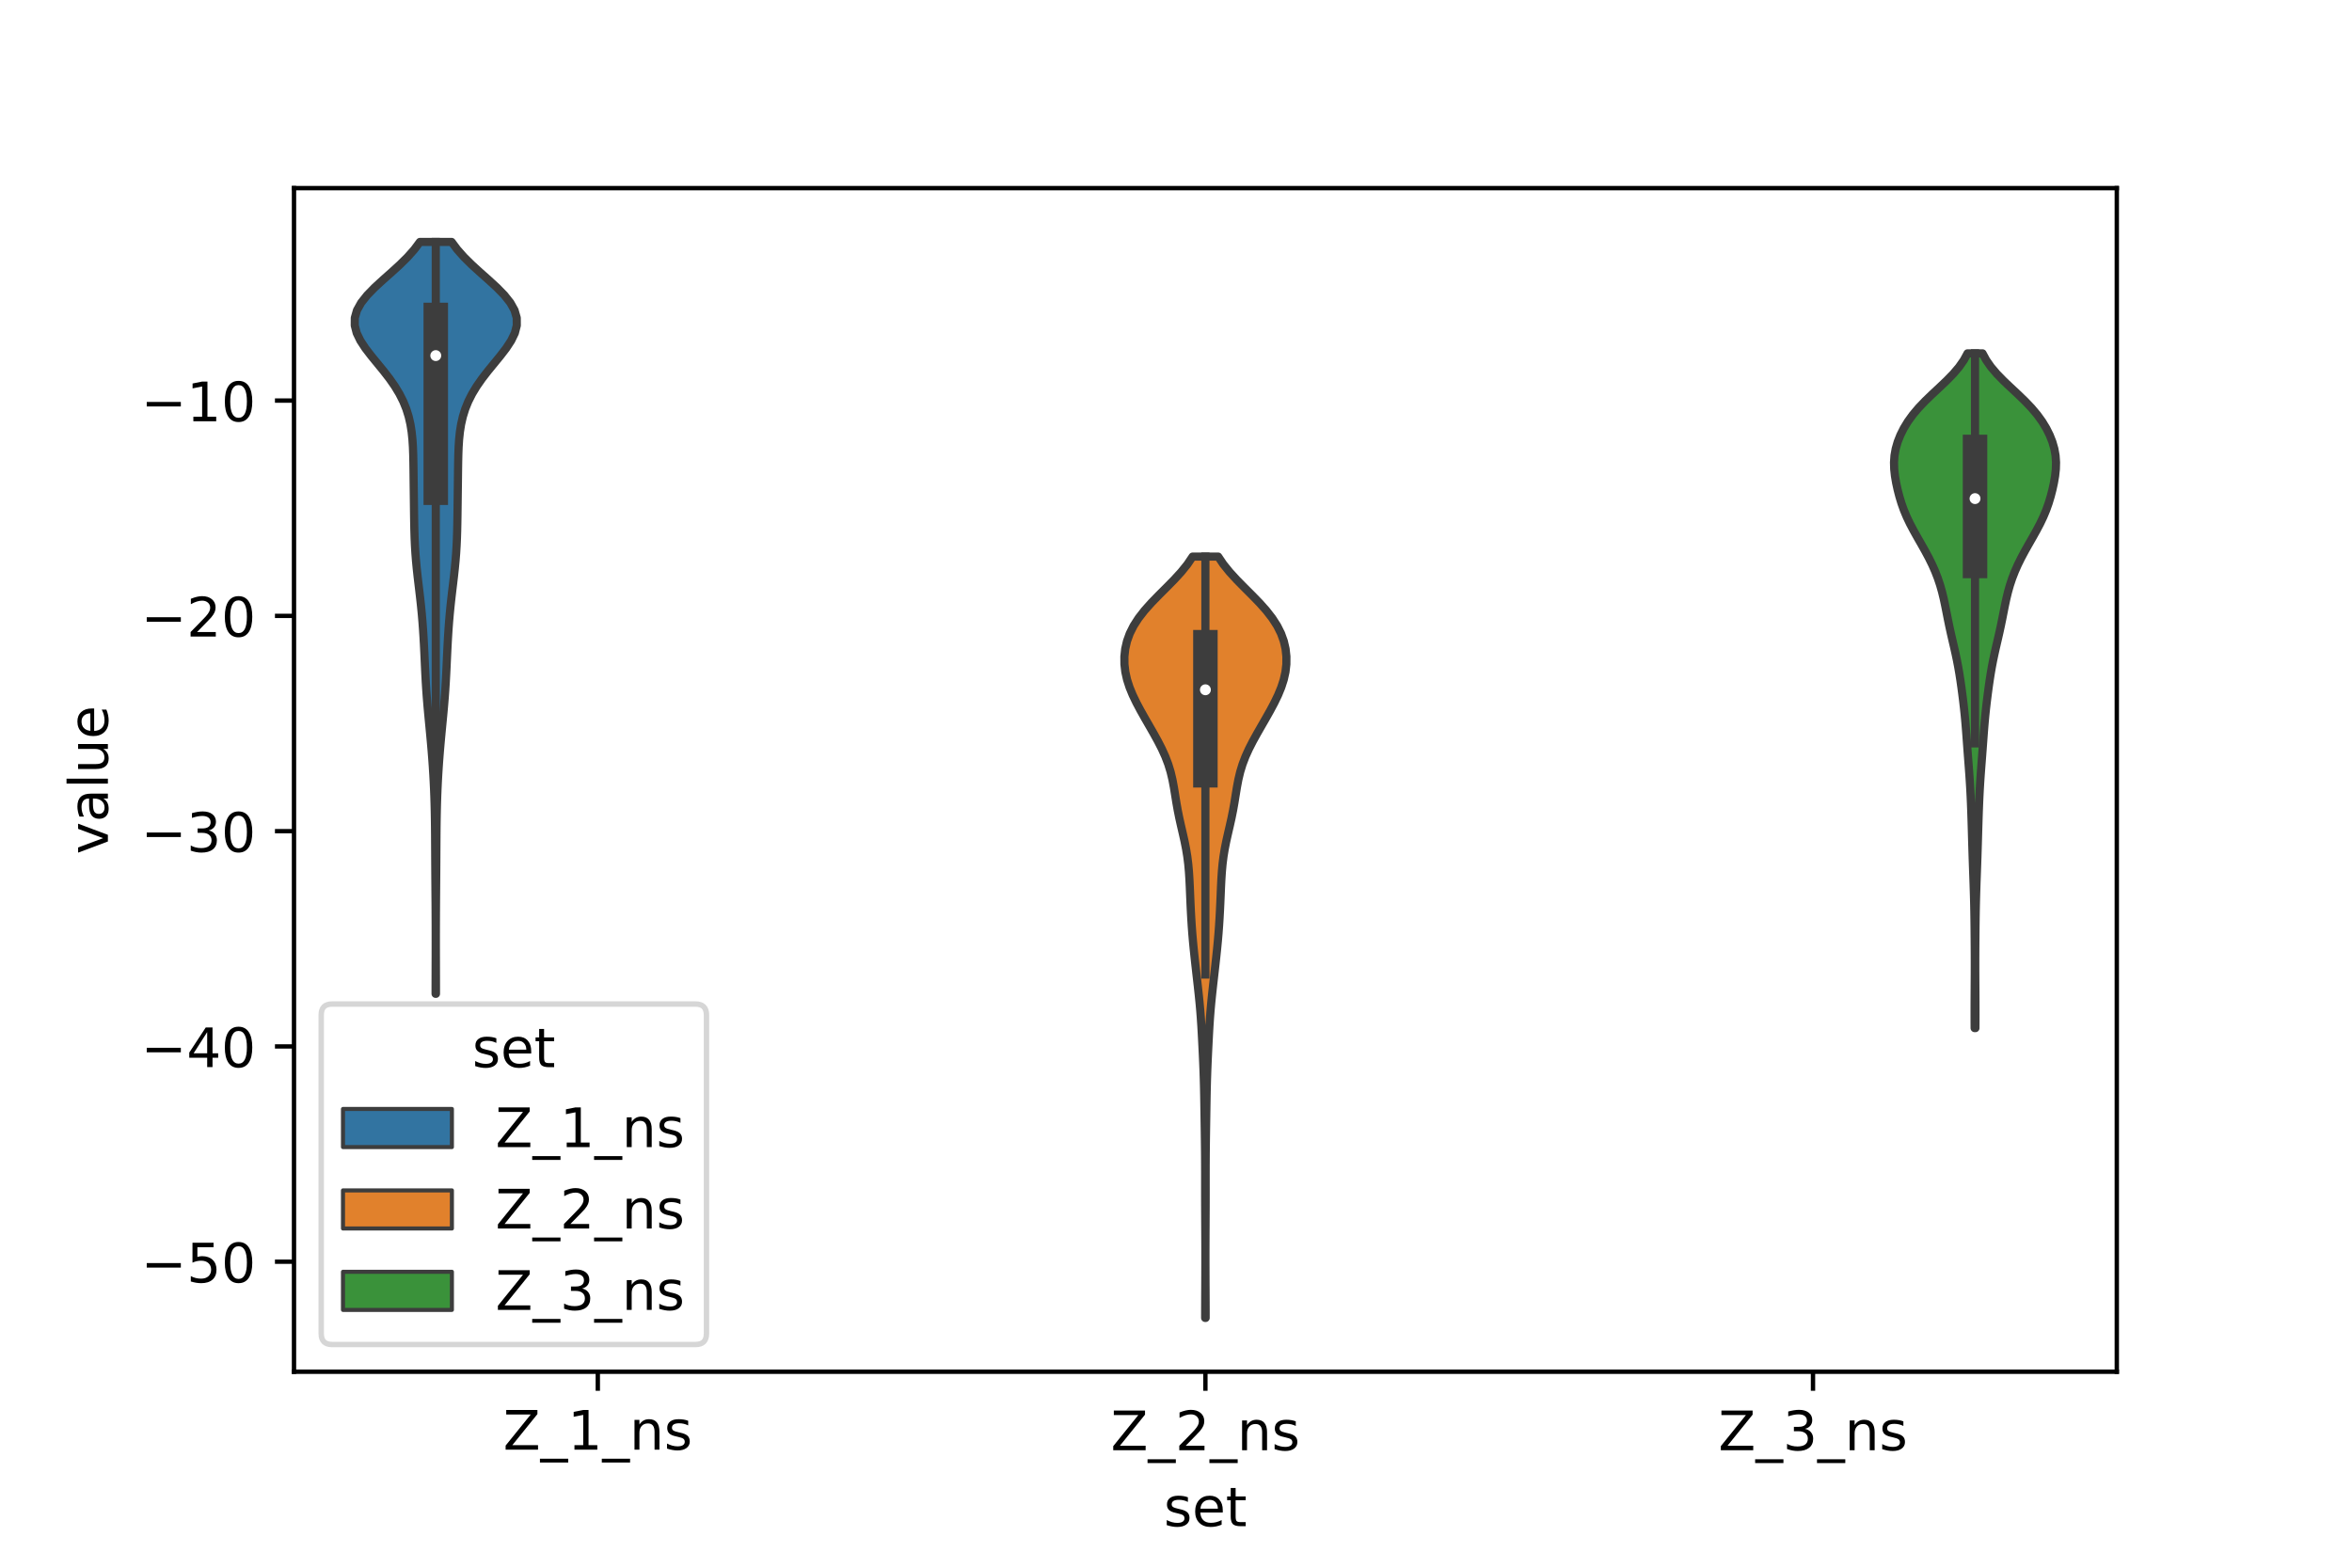 <?xml version="1.0" encoding="utf-8" standalone="no"?>
<!DOCTYPE svg PUBLIC "-//W3C//DTD SVG 1.1//EN"
  "http://www.w3.org/Graphics/SVG/1.1/DTD/svg11.dtd">
<!-- Created with matplotlib (https://matplotlib.org/) -->
<svg height="288pt" version="1.1" viewBox="0 0 432 288" width="432pt" xmlns="http://www.w3.org/2000/svg" xmlns:xlink="http://www.w3.org/1999/xlink">
 <defs>
  <style type="text/css">*{stroke-linecap:butt;stroke-linejoin:round;}</style>
 </defs>
 <g id="figure_1">
  <g id="patch_1">
   <path d="M 0 288 
L 432 288 
L 432 0 
L 0 0 
z
" style="fill:#ffffff;"/>
  </g>
  <g id="axes_1">
   <g id="patch_2">
    <path d="M 54 252 
L 388.8 252 
L 388.8 34.56 
L 54 34.56 
z
" style="fill:#ffffff;"/>
   </g>
   <g id="PolyCollection_1">
    <defs>
     <path d="M 80.074 -105.427 
L 80.006 -105.427 
L 80.006 -106.822 
L 80.009 -108.217 
L 80.013 -109.613 
L 80.017 -111.008 
L 80.021 -112.403 
L 80.024 -113.798 
L 80.025 -115.194 
L 80.024 -116.589 
L 80.021 -117.984 
L 80.016 -119.379 
L 80.009 -120.775 
L 80 -122.17 
L 79.989 -123.565 
L 79.978 -124.96 
L 79.966 -126.356 
L 79.956 -127.751 
L 79.946 -129.146 
L 79.938 -130.541 
L 79.93 -131.937 
L 79.922 -133.332 
L 79.913 -134.727 
L 79.9 -136.122 
L 79.881 -137.518 
L 79.855 -138.913 
L 79.821 -140.308 
L 79.776 -141.703 
L 79.721 -143.099 
L 79.655 -144.494 
L 79.577 -145.889 
L 79.489 -147.284 
L 79.39 -148.68 
L 79.28 -150.075 
L 79.16 -151.47 
L 79.033 -152.865 
L 78.901 -154.261 
L 78.767 -155.656 
L 78.635 -157.051 
L 78.51 -158.446 
L 78.396 -159.842 
L 78.295 -161.237 
L 78.207 -162.632 
L 78.131 -164.027 
L 78.063 -165.423 
L 78 -166.818 
L 77.935 -168.213 
L 77.866 -169.608 
L 77.787 -171.004 
L 77.698 -172.399 
L 77.594 -173.794 
L 77.475 -175.189 
L 77.339 -176.585 
L 77.188 -177.98 
L 77.026 -179.375 
L 76.86 -180.77 
L 76.696 -182.166 
L 76.544 -183.561 
L 76.41 -184.956 
L 76.3 -186.351 
L 76.214 -187.746 
L 76.151 -189.142 
L 76.108 -190.537 
L 76.078 -191.932 
L 76.055 -193.327 
L 76.037 -194.723 
L 76.019 -196.118 
L 76.001 -197.513 
L 75.982 -198.908 
L 75.965 -200.304 
L 75.948 -201.699 
L 75.927 -203.094 
L 75.896 -204.489 
L 75.844 -205.885 
L 75.753 -207.28 
L 75.607 -208.675 
L 75.384 -210.07 
L 75.065 -211.466 
L 74.632 -212.861 
L 74.068 -214.256 
L 73.364 -215.651 
L 72.519 -217.047 
L 71.545 -218.442 
L 70.466 -219.837 
L 69.325 -221.232 
L 68.182 -222.628 
L 67.111 -224.023 
L 66.195 -225.418 
L 65.52 -226.813 
L 65.16 -228.209 
L 65.169 -229.604 
L 65.569 -230.999 
L 66.348 -232.394 
L 67.458 -233.79 
L 68.82 -235.185 
L 70.339 -236.58 
L 71.911 -237.975 
L 73.441 -239.371 
L 74.852 -240.766 
L 76.092 -242.161 
L 77.131 -243.556 
L 82.949 -243.556 
L 82.949 -243.556 
L 83.988 -242.161 
L 85.228 -240.766 
L 86.639 -239.371 
L 88.169 -237.975 
L 89.741 -236.58 
L 91.26 -235.185 
L 92.622 -233.79 
L 93.732 -232.394 
L 94.511 -230.999 
L 94.911 -229.604 
L 94.92 -228.209 
L 94.56 -226.813 
L 93.885 -225.418 
L 92.969 -224.023 
L 91.898 -222.628 
L 90.755 -221.232 
L 89.614 -219.837 
L 88.535 -218.442 
L 87.561 -217.047 
L 86.716 -215.651 
L 86.012 -214.256 
L 85.448 -212.861 
L 85.015 -211.466 
L 84.696 -210.07 
L 84.473 -208.675 
L 84.327 -207.28 
L 84.236 -205.885 
L 84.184 -204.489 
L 84.153 -203.094 
L 84.132 -201.699 
L 84.115 -200.304 
L 84.098 -198.908 
L 84.079 -197.513 
L 84.061 -196.118 
L 84.043 -194.723 
L 84.025 -193.327 
L 84.002 -191.932 
L 83.972 -190.537 
L 83.929 -189.142 
L 83.866 -187.746 
L 83.78 -186.351 
L 83.67 -184.956 
L 83.536 -183.561 
L 83.384 -182.166 
L 83.22 -180.77 
L 83.053 -179.375 
L 82.892 -177.98 
L 82.741 -176.585 
L 82.605 -175.189 
L 82.486 -173.794 
L 82.382 -172.399 
L 82.293 -171.004 
L 82.214 -169.608 
L 82.145 -168.213 
L 82.08 -166.818 
L 82.017 -165.423 
L 81.949 -164.027 
L 81.873 -162.632 
L 81.785 -161.237 
L 81.684 -159.842 
L 81.57 -158.446 
L 81.445 -157.051 
L 81.313 -155.656 
L 81.179 -154.261 
L 81.047 -152.865 
L 80.92 -151.47 
L 80.8 -150.075 
L 80.69 -148.68 
L 80.591 -147.284 
L 80.503 -145.889 
L 80.425 -144.494 
L 80.359 -143.099 
L 80.304 -141.703 
L 80.259 -140.308 
L 80.225 -138.913 
L 80.199 -137.518 
L 80.18 -136.122 
L 80.167 -134.727 
L 80.158 -133.332 
L 80.15 -131.937 
L 80.142 -130.541 
L 80.134 -129.146 
L 80.124 -127.751 
L 80.114 -126.356 
L 80.102 -124.96 
L 80.091 -123.565 
L 80.08 -122.17 
L 80.071 -120.775 
L 80.064 -119.379 
L 80.059 -117.984 
L 80.056 -116.589 
L 80.055 -115.194 
L 80.056 -113.798 
L 80.059 -112.403 
L 80.063 -111.008 
L 80.067 -109.613 
L 80.071 -108.217 
L 80.074 -106.822 
L 80.074 -105.427 
z
" id="m323a7c1cff" style="stroke:#3d3d3d;stroke-width:1.5;"/>
    </defs>
    <g clip-path="url(#p8abc880f62)">
     <use style="fill:#3274a1;stroke:#3d3d3d;stroke-width:1.5;" x="0" xlink:href="#m323a7c1cff" y="288"/>
    </g>
   </g>
   <g id="PolyCollection_2">
    <defs>
     <path d="M 221.445 -45.884 
L 221.355 -45.884 
L 221.357 -47.296 
L 221.362 -48.709 
L 221.368 -50.122 
L 221.376 -51.535 
L 221.383 -52.948 
L 221.388 -54.36 
L 221.391 -55.773 
L 221.392 -57.186 
L 221.391 -58.599 
L 221.387 -60.011 
L 221.381 -61.424 
L 221.374 -62.837 
L 221.366 -64.25 
L 221.359 -65.662 
L 221.354 -67.075 
L 221.352 -68.488 
L 221.352 -69.901 
L 221.353 -71.314 
L 221.353 -72.726 
L 221.349 -74.139 
L 221.342 -75.552 
L 221.33 -76.965 
L 221.313 -78.377 
L 221.293 -79.79 
L 221.271 -81.203 
L 221.249 -82.616 
L 221.226 -84.029 
L 221.203 -85.441 
L 221.178 -86.854 
L 221.148 -88.267 
L 221.11 -89.68 
L 221.064 -91.092 
L 221.009 -92.505 
L 220.947 -93.918 
L 220.88 -95.331 
L 220.81 -96.743 
L 220.736 -98.156 
L 220.655 -99.569 
L 220.561 -100.982 
L 220.452 -102.395 
L 220.325 -103.807 
L 220.182 -105.22 
L 220.029 -106.633 
L 219.87 -108.046 
L 219.709 -109.458 
L 219.55 -110.871 
L 219.396 -112.284 
L 219.249 -113.697 
L 219.113 -115.11 
L 218.992 -116.522 
L 218.888 -117.935 
L 218.799 -119.348 
L 218.723 -120.761 
L 218.657 -122.173 
L 218.597 -123.586 
L 218.538 -124.999 
L 218.469 -126.412 
L 218.379 -127.824 
L 218.253 -129.237 
L 218.076 -130.65 
L 217.845 -132.063 
L 217.563 -133.476 
L 217.247 -134.888 
L 216.919 -136.301 
L 216.604 -137.714 
L 216.319 -139.127 
L 216.069 -140.539 
L 215.842 -141.952 
L 215.612 -143.365 
L 215.346 -144.778 
L 215.01 -146.191 
L 214.578 -147.603 
L 214.039 -149.016 
L 213.399 -150.429 
L 212.676 -151.842 
L 211.896 -153.254 
L 211.087 -154.667 
L 210.274 -156.08 
L 209.479 -157.493 
L 208.728 -158.906 
L 208.047 -160.318 
L 207.466 -161.731 
L 207.009 -163.144 
L 206.694 -164.557 
L 206.529 -165.969 
L 206.52 -167.382 
L 206.673 -168.795 
L 206.998 -170.208 
L 207.508 -171.62 
L 208.216 -173.033 
L 209.127 -174.446 
L 210.227 -175.859 
L 211.488 -177.272 
L 212.86 -178.684 
L 214.276 -180.097 
L 215.665 -181.51 
L 216.958 -182.923 
L 218.099 -184.335 
L 219.052 -185.748 
L 223.748 -185.748 
L 223.748 -185.748 
L 224.701 -184.335 
L 225.842 -182.923 
L 227.135 -181.51 
L 228.524 -180.097 
L 229.94 -178.684 
L 231.312 -177.272 
L 232.573 -175.859 
L 233.673 -174.446 
L 234.584 -173.033 
L 235.292 -171.62 
L 235.802 -170.208 
L 236.127 -168.795 
L 236.28 -167.382 
L 236.271 -165.969 
L 236.106 -164.557 
L 235.791 -163.144 
L 235.334 -161.731 
L 234.753 -160.318 
L 234.072 -158.906 
L 233.321 -157.493 
L 232.526 -156.08 
L 231.713 -154.667 
L 230.904 -153.254 
L 230.124 -151.842 
L 229.401 -150.429 
L 228.761 -149.016 
L 228.222 -147.603 
L 227.79 -146.191 
L 227.454 -144.778 
L 227.188 -143.365 
L 226.958 -141.952 
L 226.731 -140.539 
L 226.481 -139.127 
L 226.196 -137.714 
L 225.881 -136.301 
L 225.553 -134.888 
L 225.237 -133.476 
L 224.955 -132.063 
L 224.724 -130.65 
L 224.547 -129.237 
L 224.421 -127.824 
L 224.331 -126.412 
L 224.262 -124.999 
L 224.203 -123.586 
L 224.143 -122.173 
L 224.077 -120.761 
L 224.001 -119.348 
L 223.912 -117.935 
L 223.808 -116.522 
L 223.687 -115.11 
L 223.551 -113.697 
L 223.404 -112.284 
L 223.25 -110.871 
L 223.091 -109.458 
L 222.93 -108.046 
L 222.771 -106.633 
L 222.618 -105.22 
L 222.475 -103.807 
L 222.348 -102.395 
L 222.239 -100.982 
L 222.145 -99.569 
L 222.064 -98.156 
L 221.99 -96.743 
L 221.92 -95.331 
L 221.853 -93.918 
L 221.791 -92.505 
L 221.736 -91.092 
L 221.69 -89.68 
L 221.652 -88.267 
L 221.622 -86.854 
L 221.597 -85.441 
L 221.574 -84.029 
L 221.551 -82.616 
L 221.529 -81.203 
L 221.507 -79.79 
L 221.487 -78.377 
L 221.47 -76.965 
L 221.458 -75.552 
L 221.451 -74.139 
L 221.447 -72.726 
L 221.447 -71.314 
L 221.448 -69.901 
L 221.448 -68.488 
L 221.446 -67.075 
L 221.441 -65.662 
L 221.434 -64.25 
L 221.426 -62.837 
L 221.419 -61.424 
L 221.413 -60.011 
L 221.409 -58.599 
L 221.408 -57.186 
L 221.409 -55.773 
L 221.412 -54.36 
L 221.417 -52.948 
L 221.424 -51.535 
L 221.432 -50.122 
L 221.438 -48.709 
L 221.443 -47.296 
L 221.445 -45.884 
z
" id="m313e3188c8" style="stroke:#3d3d3d;stroke-width:1.5;"/>
    </defs>
    <g clip-path="url(#p8abc880f62)">
     <use style="fill:#e1812c;stroke:#3d3d3d;stroke-width:1.5;" x="0" xlink:href="#m313e3188c8" y="288"/>
    </g>
   </g>
   <g id="PolyCollection_3">
    <defs>
     <path d="M 362.832 -99.127 
L 362.688 -99.127 
L 362.682 -100.379 
L 362.679 -101.631 
L 362.68 -102.883 
L 362.684 -104.135 
L 362.69 -105.388 
L 362.698 -106.64 
L 362.706 -107.892 
L 362.712 -109.144 
L 362.715 -110.396 
L 362.715 -111.648 
L 362.711 -112.9 
L 362.704 -114.152 
L 362.695 -115.405 
L 362.684 -116.657 
L 362.672 -117.909 
L 362.656 -119.161 
L 362.636 -120.413 
L 362.611 -121.665 
L 362.58 -122.917 
L 362.543 -124.17 
L 362.503 -125.422 
L 362.459 -126.674 
L 362.414 -127.926 
L 362.37 -129.178 
L 362.327 -130.43 
L 362.288 -131.682 
L 362.25 -132.934 
L 362.214 -134.187 
L 362.179 -135.439 
L 362.142 -136.691 
L 362.102 -137.943 
L 362.059 -139.195 
L 362.01 -140.447 
L 361.955 -141.699 
L 361.891 -142.951 
L 361.817 -144.204 
L 361.734 -145.456 
L 361.643 -146.708 
L 361.548 -147.96 
L 361.452 -149.212 
L 361.359 -150.464 
L 361.267 -151.716 
L 361.176 -152.968 
L 361.08 -154.221 
L 360.975 -155.473 
L 360.857 -156.725 
L 360.725 -157.977 
L 360.58 -159.229 
L 360.424 -160.481 
L 360.257 -161.733 
L 360.078 -162.986 
L 359.883 -164.238 
L 359.667 -165.49 
L 359.426 -166.742 
L 359.161 -167.994 
L 358.878 -169.246 
L 358.586 -170.498 
L 358.299 -171.75 
L 358.025 -173.003 
L 357.768 -174.255 
L 357.521 -175.507 
L 357.273 -176.759 
L 357.006 -178.011 
L 356.702 -179.263 
L 356.347 -180.515 
L 355.929 -181.767 
L 355.443 -183.02 
L 354.888 -184.272 
L 354.269 -185.524 
L 353.599 -186.776 
L 352.894 -188.028 
L 352.178 -189.28 
L 351.477 -190.532 
L 350.815 -191.785 
L 350.216 -193.037 
L 349.692 -194.289 
L 349.245 -195.541 
L 348.865 -196.793 
L 348.542 -198.045 
L 348.269 -199.297 
L 348.054 -200.549 
L 347.916 -201.802 
L 347.88 -203.054 
L 347.968 -204.306 
L 348.192 -205.558 
L 348.552 -206.81 
L 349.045 -208.062 
L 349.67 -209.314 
L 350.432 -210.566 
L 351.34 -211.819 
L 352.397 -213.071 
L 353.592 -214.323 
L 354.889 -215.575 
L 356.231 -216.827 
L 357.546 -218.079 
L 358.765 -219.331 
L 359.829 -220.584 
L 360.704 -221.836 
L 361.384 -223.088 
L 364.136 -223.088 
L 364.136 -223.088 
L 364.816 -221.836 
L 365.691 -220.584 
L 366.755 -219.331 
L 367.974 -218.079 
L 369.289 -216.827 
L 370.631 -215.575 
L 371.928 -214.323 
L 373.123 -213.071 
L 374.18 -211.819 
L 375.088 -210.566 
L 375.85 -209.314 
L 376.475 -208.062 
L 376.968 -206.81 
L 377.328 -205.558 
L 377.552 -204.306 
L 377.64 -203.054 
L 377.604 -201.802 
L 377.466 -200.549 
L 377.251 -199.297 
L 376.978 -198.045 
L 376.655 -196.793 
L 376.275 -195.541 
L 375.828 -194.289 
L 375.304 -193.037 
L 374.705 -191.785 
L 374.043 -190.532 
L 373.342 -189.28 
L 372.626 -188.028 
L 371.921 -186.776 
L 371.251 -185.524 
L 370.632 -184.272 
L 370.077 -183.02 
L 369.591 -181.767 
L 369.173 -180.515 
L 368.818 -179.263 
L 368.514 -178.011 
L 368.247 -176.759 
L 367.999 -175.507 
L 367.752 -174.255 
L 367.495 -173.003 
L 367.221 -171.75 
L 366.934 -170.498 
L 366.642 -169.246 
L 366.359 -167.994 
L 366.094 -166.742 
L 365.853 -165.49 
L 365.637 -164.238 
L 365.442 -162.986 
L 365.263 -161.733 
L 365.096 -160.481 
L 364.94 -159.229 
L 364.795 -157.977 
L 364.663 -156.725 
L 364.545 -155.473 
L 364.44 -154.221 
L 364.344 -152.968 
L 364.253 -151.716 
L 364.161 -150.464 
L 364.068 -149.212 
L 363.972 -147.96 
L 363.877 -146.708 
L 363.786 -145.456 
L 363.703 -144.204 
L 363.629 -142.951 
L 363.565 -141.699 
L 363.51 -140.447 
L 363.461 -139.195 
L 363.418 -137.943 
L 363.378 -136.691 
L 363.341 -135.439 
L 363.306 -134.187 
L 363.27 -132.934 
L 363.232 -131.682 
L 363.193 -130.43 
L 363.15 -129.178 
L 363.106 -127.926 
L 363.061 -126.674 
L 363.017 -125.422 
L 362.977 -124.17 
L 362.94 -122.917 
L 362.909 -121.665 
L 362.884 -120.413 
L 362.864 -119.161 
L 362.848 -117.909 
L 362.836 -116.657 
L 362.825 -115.405 
L 362.816 -114.152 
L 362.809 -112.9 
L 362.805 -111.648 
L 362.805 -110.396 
L 362.808 -109.144 
L 362.814 -107.892 
L 362.822 -106.64 
L 362.83 -105.388 
L 362.836 -104.135 
L 362.84 -102.883 
L 362.841 -101.631 
L 362.838 -100.379 
L 362.832 -99.127 
z
" id="m59ef337d3b" style="stroke:#3d3d3d;stroke-width:1.5;"/>
    </defs>
    <g clip-path="url(#p8abc880f62)">
     <use style="fill:#3a923a;stroke:#3d3d3d;stroke-width:1.5;" x="0" xlink:href="#m59ef337d3b" y="288"/>
    </g>
   </g>
   <g id="patch_3">
    <path clip-path="url(#p8abc880f62)" d="M 109.8 34.042 
L 109.8 34.042 
L 109.8 34.042 
L 109.8 34.042 
z
" style="fill:#3274a1;stroke:#3d3d3d;stroke-linejoin:miter;stroke-width:0.75;"/>
   </g>
   <g id="patch_4">
    <path clip-path="url(#p8abc880f62)" d="M 109.8 34.042 
L 109.8 34.042 
L 109.8 34.042 
L 109.8 34.042 
z
" style="fill:#e1812c;stroke:#3d3d3d;stroke-linejoin:miter;stroke-width:0.75;"/>
   </g>
   <g id="patch_5">
    <path clip-path="url(#p8abc880f62)" d="M 109.8 34.042 
L 109.8 34.042 
L 109.8 34.042 
L 109.8 34.042 
z
" style="fill:#3a923a;stroke:#3d3d3d;stroke-linejoin:miter;stroke-width:0.75;"/>
   </g>
   <g id="matplotlib.axis_1">
    <g id="xtick_1">
     <g id="line2d_1">
      <defs>
       <path d="M 0 0 
L 0 3.5 
" id="mb158436b9d" style="stroke:#000000;stroke-width:0.8;"/>
      </defs>
      <g>
       <use style="stroke:#000000;stroke-width:0.8;" x="109.8" xlink:href="#mb158436b9d" y="252"/>
      </g>
     </g>
     <g id="text_1">
      <!-- Z_1_ns -->
      <g transform="translate(92.42 266.32)scale(0.1 -0.1)">
       <defs>
        <path d="M 5.609 72.906 
L 62.891 72.906 
L 62.891 65.375 
L 16.797 8.297 
L 64.016 8.297 
L 64.016 0 
L 4.5 0 
L 4.5 7.516 
L 50.594 64.594 
L 5.609 64.594 
z
" id="DejaVuSans-90"/>
        <path d="M 50.984 -16.609 
L 50.984 -23.578 
L -0.984 -23.578 
L -0.984 -16.609 
z
" id="DejaVuSans-95"/>
        <path d="M 12.406 8.297 
L 28.516 8.297 
L 28.516 63.922 
L 10.984 60.406 
L 10.984 69.391 
L 28.422 72.906 
L 38.281 72.906 
L 38.281 8.297 
L 54.391 8.297 
L 54.391 0 
L 12.406 0 
z
" id="DejaVuSans-49"/>
        <path d="M 54.891 33.016 
L 54.891 0 
L 45.906 0 
L 45.906 32.719 
Q 45.906 40.484 42.875 44.328 
Q 39.844 48.188 33.797 48.188 
Q 26.516 48.188 22.312 43.547 
Q 18.109 38.922 18.109 30.906 
L 18.109 0 
L 9.078 0 
L 9.078 54.688 
L 18.109 54.688 
L 18.109 46.188 
Q 21.344 51.125 25.703 53.562 
Q 30.078 56 35.797 56 
Q 45.219 56 50.047 50.172 
Q 54.891 44.344 54.891 33.016 
z
" id="DejaVuSans-110"/>
        <path d="M 44.281 53.078 
L 44.281 44.578 
Q 40.484 46.531 36.375 47.5 
Q 32.281 48.484 27.875 48.484 
Q 21.188 48.484 17.844 46.438 
Q 14.5 44.391 14.5 40.281 
Q 14.5 37.156 16.891 35.375 
Q 19.281 33.594 26.516 31.984 
L 29.594 31.297 
Q 39.156 29.25 43.188 25.516 
Q 47.219 21.781 47.219 15.094 
Q 47.219 7.469 41.188 3.016 
Q 35.156 -1.422 24.609 -1.422 
Q 20.219 -1.422 15.453 -0.562 
Q 10.688 0.297 5.422 2 
L 5.422 11.281 
Q 10.406 8.688 15.234 7.391 
Q 20.062 6.109 24.812 6.109 
Q 31.156 6.109 34.562 8.281 
Q 37.984 10.453 37.984 14.406 
Q 37.984 18.062 35.516 20.016 
Q 33.062 21.969 24.703 23.781 
L 21.578 24.516 
Q 13.234 26.266 9.516 29.906 
Q 5.812 33.547 5.812 39.891 
Q 5.812 47.609 11.281 51.797 
Q 16.75 56 26.812 56 
Q 31.781 56 36.172 55.266 
Q 40.578 54.547 44.281 53.078 
z
" id="DejaVuSans-115"/>
       </defs>
       <use xlink:href="#DejaVuSans-90"/>
       <use x="68.506" xlink:href="#DejaVuSans-95"/>
       <use x="118.506" xlink:href="#DejaVuSans-49"/>
       <use x="182.129" xlink:href="#DejaVuSans-95"/>
       <use x="232.129" xlink:href="#DejaVuSans-110"/>
       <use x="295.508" xlink:href="#DejaVuSans-115"/>
      </g>
     </g>
    </g>
    <g id="xtick_2">
     <g id="line2d_2">
      <g>
       <use style="stroke:#000000;stroke-width:0.8;" x="221.4" xlink:href="#mb158436b9d" y="252"/>
      </g>
     </g>
     <g id="text_2">
      <!-- Z_2_ns -->
      <g transform="translate(204.02 266.422)scale(0.1 -0.1)">
       <defs>
        <path d="M 19.188 8.297 
L 53.609 8.297 
L 53.609 0 
L 7.328 0 
L 7.328 8.297 
Q 12.938 14.109 22.625 23.891 
Q 32.328 33.688 34.812 36.531 
Q 39.547 41.844 41.422 45.531 
Q 43.312 49.219 43.312 52.781 
Q 43.312 58.594 39.234 62.25 
Q 35.156 65.922 28.609 65.922 
Q 23.969 65.922 18.812 64.312 
Q 13.672 62.703 7.812 59.422 
L 7.812 69.391 
Q 13.766 71.781 18.938 73 
Q 24.125 74.219 28.422 74.219 
Q 39.75 74.219 46.484 68.547 
Q 53.219 62.891 53.219 53.422 
Q 53.219 48.922 51.531 44.891 
Q 49.859 40.875 45.406 35.406 
Q 44.188 33.984 37.641 27.219 
Q 31.109 20.453 19.188 8.297 
z
" id="DejaVuSans-50"/>
       </defs>
       <use xlink:href="#DejaVuSans-90"/>
       <use x="68.506" xlink:href="#DejaVuSans-95"/>
       <use x="118.506" xlink:href="#DejaVuSans-50"/>
       <use x="182.129" xlink:href="#DejaVuSans-95"/>
       <use x="232.129" xlink:href="#DejaVuSans-110"/>
       <use x="295.508" xlink:href="#DejaVuSans-115"/>
      </g>
     </g>
    </g>
    <g id="xtick_3">
     <g id="line2d_3">
      <g>
       <use style="stroke:#000000;stroke-width:0.8;" x="333" xlink:href="#mb158436b9d" y="252"/>
      </g>
     </g>
     <g id="text_3">
      <!-- Z_3_ns -->
      <g transform="translate(315.62 266.422)scale(0.1 -0.1)">
       <defs>
        <path d="M 40.578 39.312 
Q 47.656 37.797 51.625 33 
Q 55.609 28.219 55.609 21.188 
Q 55.609 10.406 48.188 4.484 
Q 40.766 -1.422 27.094 -1.422 
Q 22.516 -1.422 17.656 -0.516 
Q 12.797 0.391 7.625 2.203 
L 7.625 11.719 
Q 11.719 9.328 16.594 8.109 
Q 21.484 6.891 26.812 6.891 
Q 36.078 6.891 40.938 10.547 
Q 45.797 14.203 45.797 21.188 
Q 45.797 27.641 41.281 31.266 
Q 36.766 34.906 28.719 34.906 
L 20.219 34.906 
L 20.219 43.016 
L 29.109 43.016 
Q 36.375 43.016 40.234 45.922 
Q 44.094 48.828 44.094 54.297 
Q 44.094 59.906 40.109 62.906 
Q 36.141 65.922 28.719 65.922 
Q 24.656 65.922 20.016 65.031 
Q 15.375 64.156 9.812 62.312 
L 9.812 71.094 
Q 15.438 72.656 20.344 73.438 
Q 25.25 74.219 29.594 74.219 
Q 40.828 74.219 47.359 69.109 
Q 53.906 64.016 53.906 55.328 
Q 53.906 49.266 50.438 45.094 
Q 46.969 40.922 40.578 39.312 
z
" id="DejaVuSans-51"/>
       </defs>
       <use xlink:href="#DejaVuSans-90"/>
       <use x="68.506" xlink:href="#DejaVuSans-95"/>
       <use x="118.506" xlink:href="#DejaVuSans-51"/>
       <use x="182.129" xlink:href="#DejaVuSans-95"/>
       <use x="232.129" xlink:href="#DejaVuSans-110"/>
       <use x="295.508" xlink:href="#DejaVuSans-115"/>
      </g>
     </g>
    </g>
    <g id="text_4">
     <!-- set -->
     <g transform="translate(213.759 280.378)scale(0.1 -0.1)">
      <defs>
       <path d="M 56.203 29.594 
L 56.203 25.203 
L 14.891 25.203 
Q 15.484 15.922 20.484 11.062 
Q 25.484 6.203 34.422 6.203 
Q 39.594 6.203 44.453 7.469 
Q 49.312 8.734 54.109 11.281 
L 54.109 2.781 
Q 49.266 0.734 44.188 -0.344 
Q 39.109 -1.422 33.891 -1.422 
Q 20.797 -1.422 13.156 6.188 
Q 5.516 13.812 5.516 26.812 
Q 5.516 40.234 12.766 48.109 
Q 20.016 56 32.328 56 
Q 43.359 56 49.781 48.891 
Q 56.203 41.797 56.203 29.594 
z
M 47.219 32.234 
Q 47.125 39.594 43.094 43.984 
Q 39.062 48.391 32.422 48.391 
Q 24.906 48.391 20.391 44.141 
Q 15.875 39.891 15.188 32.172 
z
" id="DejaVuSans-101"/>
       <path d="M 18.312 70.219 
L 18.312 54.688 
L 36.812 54.688 
L 36.812 47.703 
L 18.312 47.703 
L 18.312 18.016 
Q 18.312 11.328 20.141 9.422 
Q 21.969 7.516 27.594 7.516 
L 36.812 7.516 
L 36.812 0 
L 27.594 0 
Q 17.188 0 13.234 3.875 
Q 9.281 7.766 9.281 18.016 
L 9.281 47.703 
L 2.688 47.703 
L 2.688 54.688 
L 9.281 54.688 
L 9.281 70.219 
z
" id="DejaVuSans-116"/>
      </defs>
      <use xlink:href="#DejaVuSans-115"/>
      <use x="52.1" xlink:href="#DejaVuSans-101"/>
      <use x="113.623" xlink:href="#DejaVuSans-116"/>
     </g>
    </g>
   </g>
   <g id="matplotlib.axis_2">
    <g id="ytick_1">
     <g id="line2d_4">
      <defs>
       <path d="M 0 0 
L -3.5 0 
" id="m0c1d77fe20" style="stroke:#000000;stroke-width:0.8;"/>
      </defs>
      <g>
       <use style="stroke:#000000;stroke-width:0.8;" x="54" xlink:href="#m0c1d77fe20" y="231.791"/>
      </g>
     </g>
     <g id="text_5">
      <!-- −50 -->
      <g transform="translate(25.895 235.59)scale(0.1 -0.1)">
       <defs>
        <path d="M 10.594 35.5 
L 73.188 35.5 
L 73.188 27.203 
L 10.594 27.203 
z
" id="DejaVuSans-8722"/>
        <path d="M 10.797 72.906 
L 49.516 72.906 
L 49.516 64.594 
L 19.828 64.594 
L 19.828 46.734 
Q 21.969 47.469 24.109 47.828 
Q 26.266 48.188 28.422 48.188 
Q 40.625 48.188 47.75 41.5 
Q 54.891 34.812 54.891 23.391 
Q 54.891 11.625 47.562 5.094 
Q 40.234 -1.422 26.906 -1.422 
Q 22.312 -1.422 17.547 -0.641 
Q 12.797 0.141 7.719 1.703 
L 7.719 11.625 
Q 12.109 9.234 16.797 8.062 
Q 21.484 6.891 26.703 6.891 
Q 35.156 6.891 40.078 11.328 
Q 45.016 15.766 45.016 23.391 
Q 45.016 31 40.078 35.438 
Q 35.156 39.891 26.703 39.891 
Q 22.75 39.891 18.812 39.016 
Q 14.891 38.141 10.797 36.281 
z
" id="DejaVuSans-53"/>
        <path d="M 31.781 66.406 
Q 24.172 66.406 20.328 58.906 
Q 16.5 51.422 16.5 36.375 
Q 16.5 21.391 20.328 13.891 
Q 24.172 6.391 31.781 6.391 
Q 39.453 6.391 43.281 13.891 
Q 47.125 21.391 47.125 36.375 
Q 47.125 51.422 43.281 58.906 
Q 39.453 66.406 31.781 66.406 
z
M 31.781 74.219 
Q 44.047 74.219 50.516 64.516 
Q 56.984 54.828 56.984 36.375 
Q 56.984 17.969 50.516 8.266 
Q 44.047 -1.422 31.781 -1.422 
Q 19.531 -1.422 13.062 8.266 
Q 6.594 17.969 6.594 36.375 
Q 6.594 54.828 13.062 64.516 
Q 19.531 74.219 31.781 74.219 
z
" id="DejaVuSans-48"/>
       </defs>
       <use xlink:href="#DejaVuSans-8722"/>
       <use x="83.789" xlink:href="#DejaVuSans-53"/>
       <use x="147.412" xlink:href="#DejaVuSans-48"/>
      </g>
     </g>
    </g>
    <g id="ytick_2">
     <g id="line2d_5">
      <g>
       <use style="stroke:#000000;stroke-width:0.8;" x="54" xlink:href="#m0c1d77fe20" y="192.241"/>
      </g>
     </g>
     <g id="text_6">
      <!-- −40 -->
      <g transform="translate(25.895 196.04)scale(0.1 -0.1)">
       <defs>
        <path d="M 37.797 64.312 
L 12.891 25.391 
L 37.797 25.391 
z
M 35.203 72.906 
L 47.609 72.906 
L 47.609 25.391 
L 58.016 25.391 
L 58.016 17.188 
L 47.609 17.188 
L 47.609 0 
L 37.797 0 
L 37.797 17.188 
L 4.891 17.188 
L 4.891 26.703 
z
" id="DejaVuSans-52"/>
       </defs>
       <use xlink:href="#DejaVuSans-8722"/>
       <use x="83.789" xlink:href="#DejaVuSans-52"/>
       <use x="147.412" xlink:href="#DejaVuSans-48"/>
      </g>
     </g>
    </g>
    <g id="ytick_3">
     <g id="line2d_6">
      <g>
       <use style="stroke:#000000;stroke-width:0.8;" x="54" xlink:href="#m0c1d77fe20" y="152.691"/>
      </g>
     </g>
     <g id="text_7">
      <!-- −30 -->
      <g transform="translate(25.895 156.491)scale(0.1 -0.1)">
       <use xlink:href="#DejaVuSans-8722"/>
       <use x="83.789" xlink:href="#DejaVuSans-51"/>
       <use x="147.412" xlink:href="#DejaVuSans-48"/>
      </g>
     </g>
    </g>
    <g id="ytick_4">
     <g id="line2d_7">
      <g>
       <use style="stroke:#000000;stroke-width:0.8;" x="54" xlink:href="#m0c1d77fe20" y="113.142"/>
      </g>
     </g>
     <g id="text_8">
      <!-- −20 -->
      <g transform="translate(25.895 116.941)scale(0.1 -0.1)">
       <use xlink:href="#DejaVuSans-8722"/>
       <use x="83.789" xlink:href="#DejaVuSans-50"/>
       <use x="147.412" xlink:href="#DejaVuSans-48"/>
      </g>
     </g>
    </g>
    <g id="ytick_5">
     <g id="line2d_8">
      <g>
       <use style="stroke:#000000;stroke-width:0.8;" x="54" xlink:href="#m0c1d77fe20" y="73.592"/>
      </g>
     </g>
     <g id="text_9">
      <!-- −10 -->
      <g transform="translate(25.895 77.391)scale(0.1 -0.1)">
       <use xlink:href="#DejaVuSans-8722"/>
       <use x="83.789" xlink:href="#DejaVuSans-49"/>
       <use x="147.412" xlink:href="#DejaVuSans-48"/>
      </g>
     </g>
    </g>
    <g id="text_10">
     <!-- value -->
     <g transform="translate(19.816 156.938)rotate(-90)scale(0.1 -0.1)">
      <defs>
       <path d="M 2.984 54.688 
L 12.5 54.688 
L 29.594 8.797 
L 46.688 54.688 
L 56.203 54.688 
L 35.688 0 
L 23.484 0 
z
" id="DejaVuSans-118"/>
       <path d="M 34.281 27.484 
Q 23.391 27.484 19.188 25 
Q 14.984 22.516 14.984 16.5 
Q 14.984 11.719 18.141 8.906 
Q 21.297 6.109 26.703 6.109 
Q 34.188 6.109 38.703 11.406 
Q 43.219 16.703 43.219 25.484 
L 43.219 27.484 
z
M 52.203 31.203 
L 52.203 0 
L 43.219 0 
L 43.219 8.297 
Q 40.141 3.328 35.547 0.953 
Q 30.953 -1.422 24.312 -1.422 
Q 15.922 -1.422 10.953 3.297 
Q 6 8.016 6 15.922 
Q 6 25.141 12.172 29.828 
Q 18.359 34.516 30.609 34.516 
L 43.219 34.516 
L 43.219 35.406 
Q 43.219 41.609 39.141 45 
Q 35.062 48.391 27.688 48.391 
Q 23 48.391 18.547 47.266 
Q 14.109 46.141 10.016 43.891 
L 10.016 52.203 
Q 14.938 54.109 19.578 55.047 
Q 24.219 56 28.609 56 
Q 40.484 56 46.344 49.844 
Q 52.203 43.703 52.203 31.203 
z
" id="DejaVuSans-97"/>
       <path d="M 9.422 75.984 
L 18.406 75.984 
L 18.406 0 
L 9.422 0 
z
" id="DejaVuSans-108"/>
       <path d="M 8.5 21.578 
L 8.5 54.688 
L 17.484 54.688 
L 17.484 21.922 
Q 17.484 14.156 20.5 10.266 
Q 23.531 6.391 29.594 6.391 
Q 36.859 6.391 41.078 11.031 
Q 45.312 15.672 45.312 23.688 
L 45.312 54.688 
L 54.297 54.688 
L 54.297 0 
L 45.312 0 
L 45.312 8.406 
Q 42.047 3.422 37.719 1 
Q 33.406 -1.422 27.688 -1.422 
Q 18.266 -1.422 13.375 4.438 
Q 8.5 10.297 8.5 21.578 
z
M 31.109 56 
z
" id="DejaVuSans-117"/>
      </defs>
      <use xlink:href="#DejaVuSans-118"/>
      <use x="59.18" xlink:href="#DejaVuSans-97"/>
      <use x="120.459" xlink:href="#DejaVuSans-108"/>
      <use x="148.242" xlink:href="#DejaVuSans-117"/>
      <use x="211.621" xlink:href="#DejaVuSans-101"/>
     </g>
    </g>
   </g>
   <g id="line2d_9">
    <path clip-path="url(#p8abc880f62)" d="M 80.04 139.068 
L 80.04 44.444 
" style="fill:none;stroke:#3d3d3d;stroke-linecap:square;stroke-width:1.5;"/>
   </g>
   <g id="line2d_10">
    <path clip-path="url(#p8abc880f62)" d="M 80.04 90.518 
L 80.04 57.86 
" style="fill:none;stroke:#3d3d3d;stroke-linecap:square;stroke-width:4.5;"/>
   </g>
   <g id="line2d_11">
    <path clip-path="url(#p8abc880f62)" d="M 221.4 179.029 
L 221.4 102.252 
" style="fill:none;stroke:#3d3d3d;stroke-linecap:square;stroke-width:1.5;"/>
   </g>
   <g id="line2d_12">
    <path clip-path="url(#p8abc880f62)" d="M 221.4 142.43 
L 221.4 117.978 
" style="fill:none;stroke:#3d3d3d;stroke-linecap:square;stroke-width:4.5;"/>
   </g>
   <g id="line2d_13">
    <path clip-path="url(#p8abc880f62)" d="M 362.76 136.565 
L 362.76 64.912 
" style="fill:none;stroke:#3d3d3d;stroke-linecap:square;stroke-width:1.5;"/>
   </g>
   <g id="line2d_14">
    <path clip-path="url(#p8abc880f62)" d="M 362.76 103.977 
L 362.76 82.106 
" style="fill:none;stroke:#3d3d3d;stroke-linecap:square;stroke-width:4.5;"/>
   </g>
   <g id="patch_6">
    <path d="M 54 252 
L 54 34.56 
" style="fill:none;stroke:#000000;stroke-linecap:square;stroke-linejoin:miter;stroke-width:0.8;"/>
   </g>
   <g id="patch_7">
    <path d="M 388.8 252 
L 388.8 34.56 
" style="fill:none;stroke:#000000;stroke-linecap:square;stroke-linejoin:miter;stroke-width:0.8;"/>
   </g>
   <g id="patch_8">
    <path d="M 54 252 
L 388.8 252 
" style="fill:none;stroke:#000000;stroke-linecap:square;stroke-linejoin:miter;stroke-width:0.8;"/>
   </g>
   <g id="patch_9">
    <path d="M 54 34.56 
L 388.8 34.56 
" style="fill:none;stroke:#000000;stroke-linecap:square;stroke-linejoin:miter;stroke-width:0.8;"/>
   </g>
   <g id="PathCollection_1">
    <defs>
     <path d="M 0 1.5 
C 0.398 1.5 0.779 1.342 1.061 1.061 
C 1.342 0.779 1.5 0.398 1.5 0 
C 1.5 -0.398 1.342 -0.779 1.061 -1.061 
C 0.779 -1.342 0.398 -1.5 0 -1.5 
C -0.398 -1.5 -0.779 -1.342 -1.061 -1.061 
C -1.342 -0.779 -1.5 -0.398 -1.5 0 
C -1.5 0.398 -1.342 0.779 -1.061 1.061 
C -0.779 1.342 -0.398 1.5 0 1.5 
z
" id="mfac3b3659d" style="stroke:#3d3d3d;"/>
    </defs>
    <g clip-path="url(#p8abc880f62)">
     <use style="fill:#ffffff;stroke:#3d3d3d;" x="80.04" xlink:href="#mfac3b3659d" y="65.327"/>
    </g>
   </g>
   <g id="PathCollection_2">
    <g clip-path="url(#p8abc880f62)">
     <use style="fill:#ffffff;stroke:#3d3d3d;" x="221.4" xlink:href="#mfac3b3659d" y="126.72"/>
    </g>
   </g>
   <g id="PathCollection_3">
    <g clip-path="url(#p8abc880f62)">
     <use style="fill:#ffffff;stroke:#3d3d3d;" x="362.76" xlink:href="#mfac3b3659d" y="91.598"/>
    </g>
   </g>
   <g id="legend_1">
    <g id="patch_10">
     <path d="M 61 247 
L 127.759 247 
Q 129.759 247 129.759 245 
L 129.759 186.453 
Q 129.759 184.453 127.759 184.453 
L 61 184.453 
Q 59 184.453 59 186.453 
L 59 245 
Q 59 247 61 247 
z
" style="fill:#ffffff;opacity:0.8;stroke:#cccccc;stroke-linejoin:miter;"/>
    </g>
    <g id="text_11">
     <!-- set -->
     <g transform="translate(86.738 196.052)scale(0.1 -0.1)">
      <use xlink:href="#DejaVuSans-115"/>
      <use x="52.1" xlink:href="#DejaVuSans-101"/>
      <use x="113.623" xlink:href="#DejaVuSans-116"/>
     </g>
    </g>
    <g id="patch_11">
     <path d="M 63 210.73 
L 83 210.73 
L 83 203.73 
L 63 203.73 
z
" style="fill:#3274a1;stroke:#3d3d3d;stroke-linejoin:miter;stroke-width:0.75;"/>
    </g>
    <g id="text_12">
     <!-- Z_1_ns -->
     <g transform="translate(91 210.73)scale(0.1 -0.1)">
      <use xlink:href="#DejaVuSans-90"/>
      <use x="68.506" xlink:href="#DejaVuSans-95"/>
      <use x="118.506" xlink:href="#DejaVuSans-49"/>
      <use x="182.129" xlink:href="#DejaVuSans-95"/>
      <use x="232.129" xlink:href="#DejaVuSans-110"/>
      <use x="295.508" xlink:href="#DejaVuSans-115"/>
     </g>
    </g>
    <g id="patch_12">
     <path d="M 63 225.686 
L 83 225.686 
L 83 218.686 
L 63 218.686 
z
" style="fill:#e1812c;stroke:#3d3d3d;stroke-linejoin:miter;stroke-width:0.75;"/>
    </g>
    <g id="text_13">
     <!-- Z_2_ns -->
     <g transform="translate(91 225.686)scale(0.1 -0.1)">
      <use xlink:href="#DejaVuSans-90"/>
      <use x="68.506" xlink:href="#DejaVuSans-95"/>
      <use x="118.506" xlink:href="#DejaVuSans-50"/>
      <use x="182.129" xlink:href="#DejaVuSans-95"/>
      <use x="232.129" xlink:href="#DejaVuSans-110"/>
      <use x="295.508" xlink:href="#DejaVuSans-115"/>
     </g>
    </g>
    <g id="patch_13">
     <path d="M 63 240.642 
L 83 240.642 
L 83 233.642 
L 63 233.642 
z
" style="fill:#3a923a;stroke:#3d3d3d;stroke-linejoin:miter;stroke-width:0.75;"/>
    </g>
    <g id="text_14">
     <!-- Z_3_ns -->
     <g transform="translate(91 240.642)scale(0.1 -0.1)">
      <use xlink:href="#DejaVuSans-90"/>
      <use x="68.506" xlink:href="#DejaVuSans-95"/>
      <use x="118.506" xlink:href="#DejaVuSans-51"/>
      <use x="182.129" xlink:href="#DejaVuSans-95"/>
      <use x="232.129" xlink:href="#DejaVuSans-110"/>
      <use x="295.508" xlink:href="#DejaVuSans-115"/>
     </g>
    </g>
   </g>
  </g>
 </g>
 <defs>
  <clipPath id="p8abc880f62">
   <rect height="217.44" width="334.8" x="54" y="34.56"/>
  </clipPath>
 </defs>
</svg>
